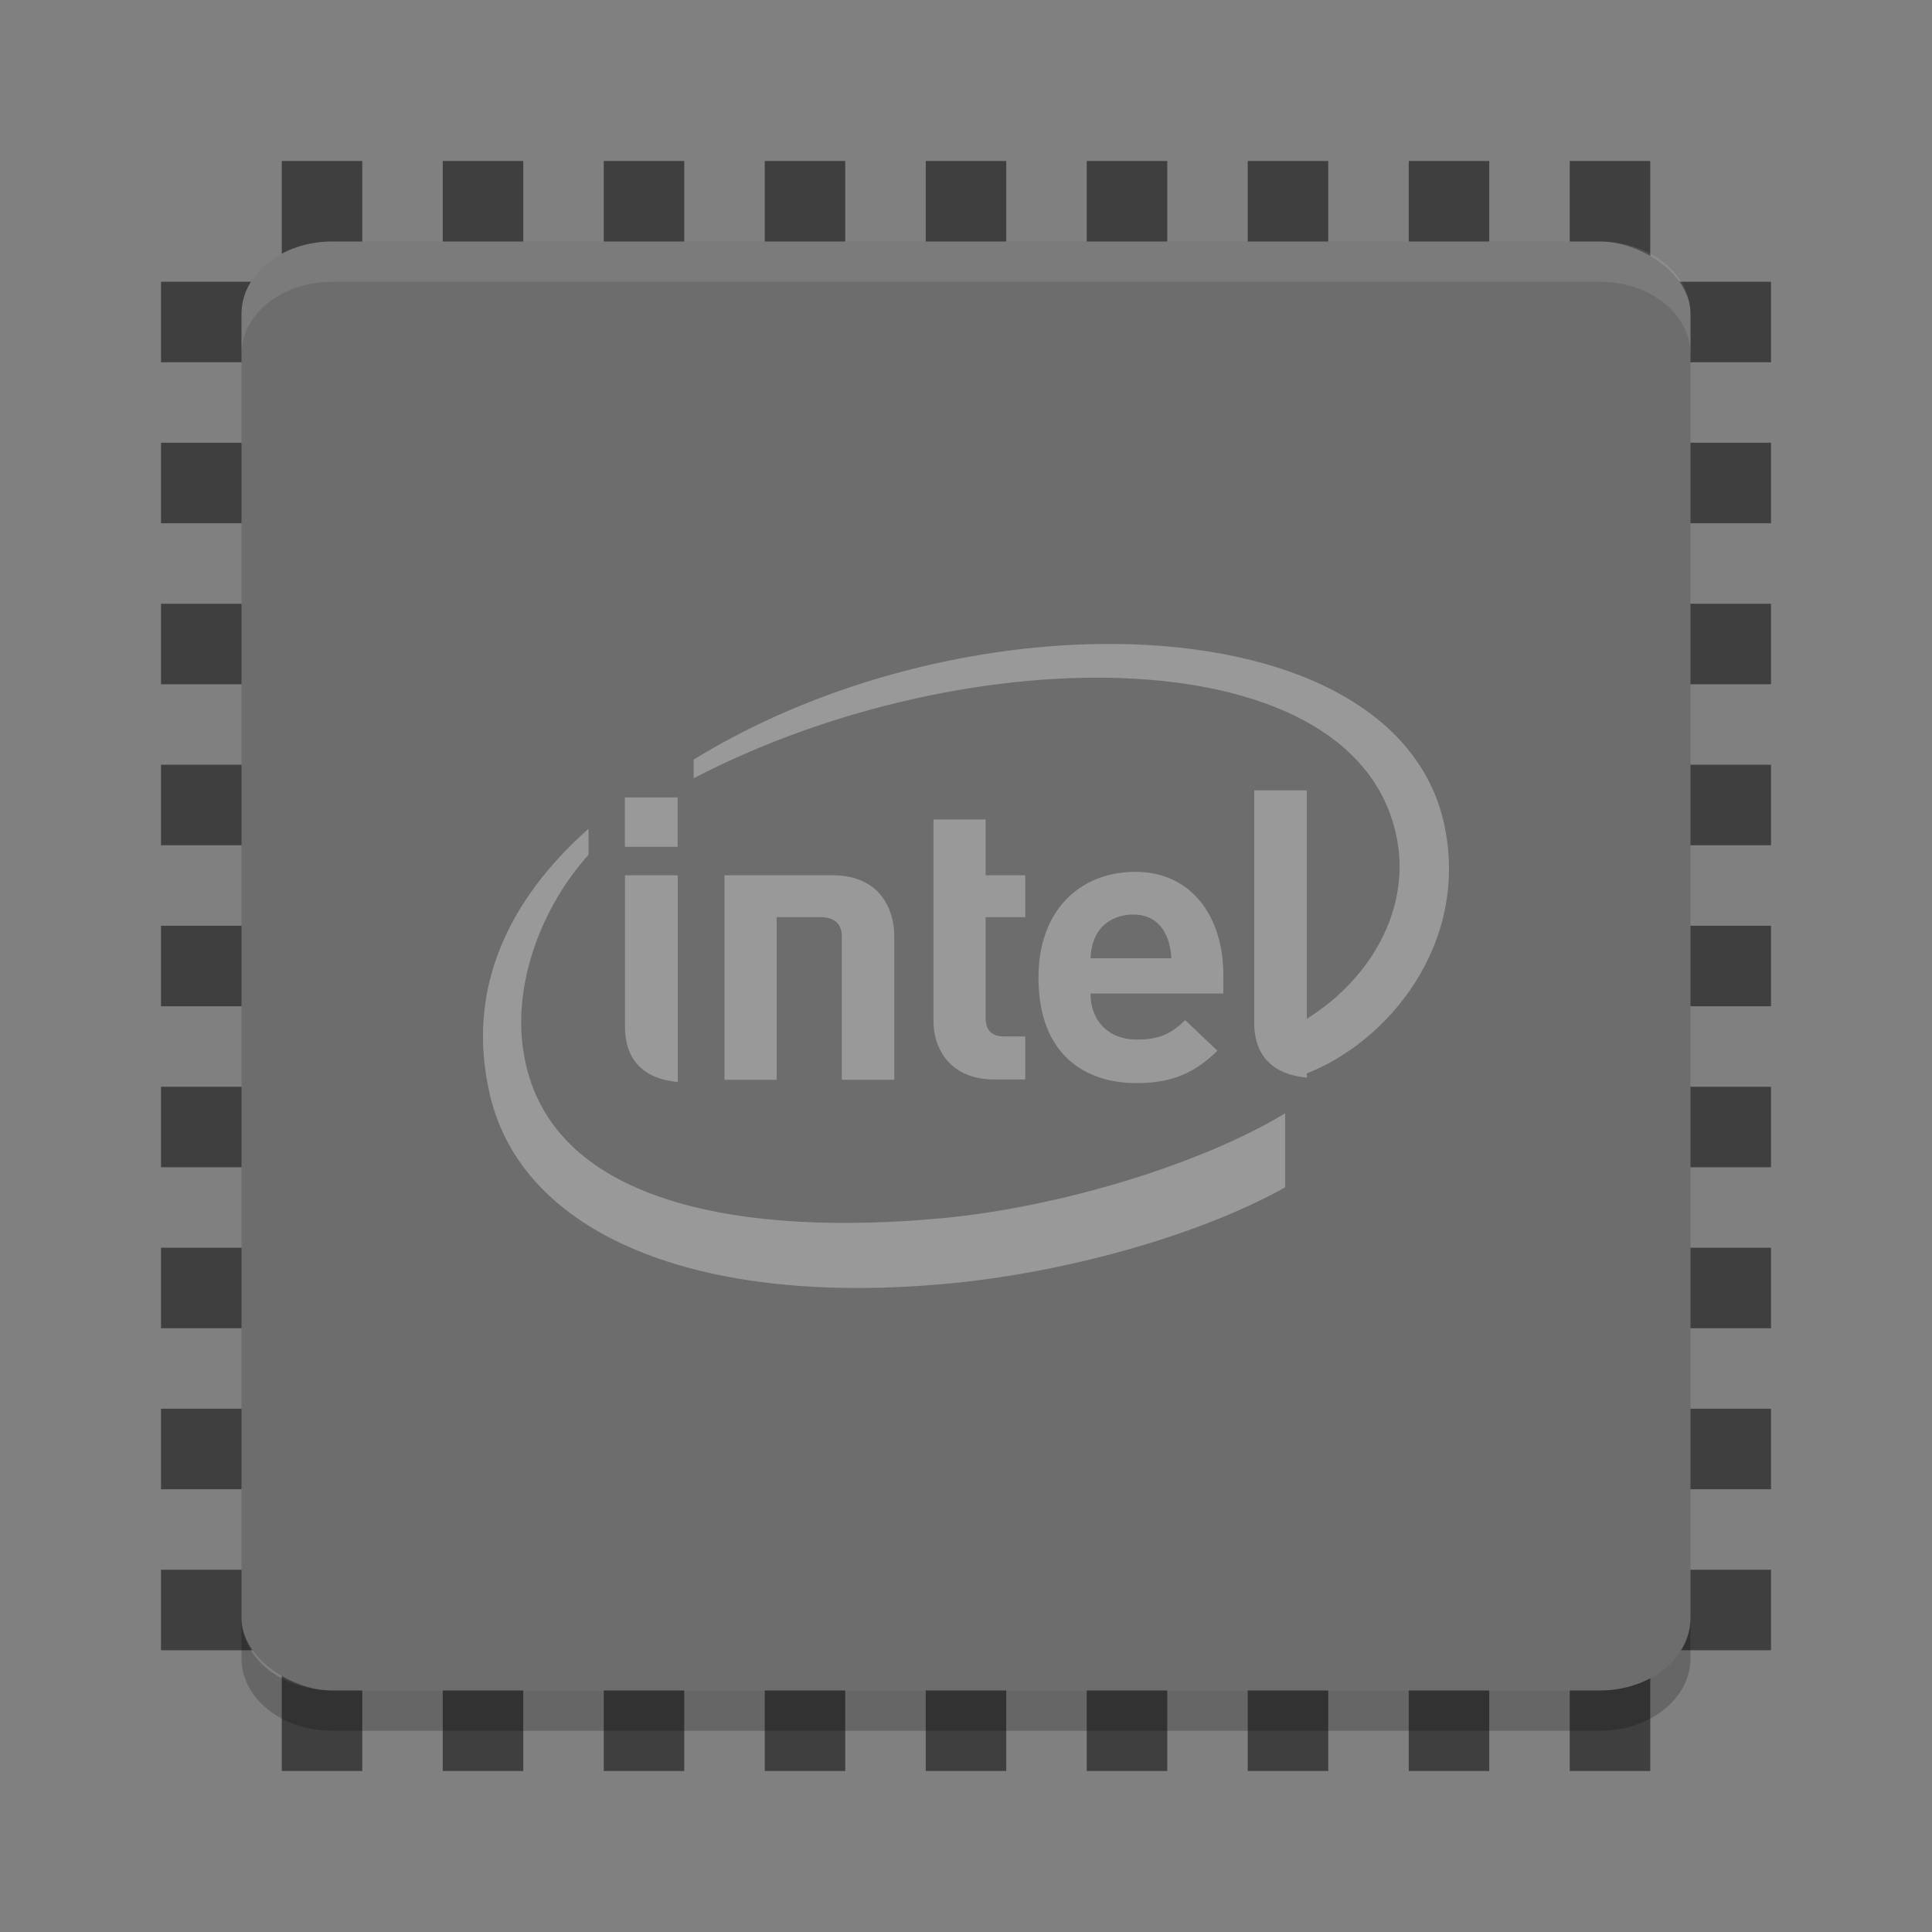 <?xml version="1.0" encoding="UTF-8" standalone="no"?>
<svg xmlns="http://www.w3.org/2000/svg" xmlns:xlink="http://www.w3.org/1999/xlink" height="24" width="24" version="1">
 <rect width="100%" height="100%" fill="#808080" stroke="none"/>
 <defs>
  <filter id="filter3831" style="color-interpolation-filters:sRGB">
   <feGaussianBlur stdDeviation=".637"/>
  </filter>
  <clipPath id="clipPath3823">
   <path fill="#fff" d="m108.81 58c-1.56 0-2.81 1.254-2.81 2.812v24.375c0 1.559 1.25 2.813 2.81 2.813h24.375c1.57 0 2.82-1.254 2.82-2.812v-24.375c0-1.559-1.25-2.813-2.81-2.813h-24.375zm7.188 4.5h10v8.75h5l-10 13.75-10-13.75h5v-8.75z"/>
  </clipPath>
  <linearGradient id="linearGradient3812" y2="50.069" gradientUnits="userSpaceOnUse" y1="64.205" gradientTransform="matrix(.625 0 0 .625 78.5 32.25)" x2="65.263" x1="65.263">
   <stop offset="0"/>
   <stop stop-opacity="0" offset="1"/>
  </linearGradient>
  <filter id="filter3806" style="color-interpolation-filters:sRGB">
   <feGaussianBlur stdDeviation="1.2"/>
  </filter>
  <linearGradient id="linearGradient3788" x1="70" xlink:href="#linearGradient3737" gradientUnits="userSpaceOnUse" y1="54" gradientTransform="translate(0,4)" x2="70" y2="75.095"/>
  <linearGradient id="linearGradient3773" y2="72" gradientUnits="userSpaceOnUse" y1="72" gradientTransform="matrix(.938 0 0 .938 -140.5 3.5)" x2="88" x1="56">
   <stop stop-color="#499119" offset="0"/>
   <stop stop-color="#8fd625" offset="1"/>
  </linearGradient>
  <linearGradient id="linearGradient3832" x1="65.263" xlink:href="#linearGradient3737" gradientUnits="userSpaceOnUse" y1="64.205" gradientTransform="matrix(.625 0 0 .625 28.5 31.25)" x2="65.263" y2="50.069"/>
  <filter id="filter3174" style="color-interpolation-filters:sRGB">
   <feGaussianBlur stdDeviation="1.71"/>
  </filter>
  <linearGradient id="linearGradient3737">
   <stop stop-color="#fff" offset="0"/>
   <stop stop-opacity="0" stop-color="#fff" offset="1"/>
  </linearGradient>
  <linearGradient id="ButtonShadow" y2="7.016" gradientUnits="userSpaceOnUse" y1="92.54" gradientTransform="scale(1.006 .994)" x2="45.448" x1="45.448">
   <stop offset="0"/>
   <stop stop-opacity=".588" offset="1"/>
  </linearGradient>
 </defs>
 <g transform="translate(-187.24,-57.656)" display="none">
  <path opacity=".9" filter="url(#filter3174)" d="m11 7 37-2 37 2c3.324 0 6 2.676 6 6v73c0 3.324-2.676 6-6 6h-74c-3.324 0-6-2.676-6-6v-73c0-3.324 2.676-6 6-6z" fill="url(#ButtonShadow)"/>
 </g>
 <g transform="translate(-187.24,-57.656)" display="none">
  <rect opacity=".6" transform="matrix(0,-1,1,0,0,4)" rx="2.813" ry="2.813" height="30" filter="url(#filter3806)" width="30" y="56" x="-86"/>
  <rect transform="rotate(-90)" rx="2.813" ry="2.813" height="30" width="30" y="56" x="-88" fill="url(#linearGradient3773)"/>
  <path opacity=".5" fill="url(#linearGradient3788)" d="m58.812 58c-1.558 0-2.812 1.254-2.812 2.812v24.375c0 0.873 0.411 1.641 1.031 2.156-0.003-0.053-0.031-0.101-0.031-0.155v-24.375c0-1.559 1.171-2.813 2.625-2.813h22.75c1.454 0 2.625 1.254 2.625 2.812v24.375c0 0.055-0.028 0.102-0.031 0.156 0.62-0.514 1.031-1.282 1.031-2.155v-24.375c0-1.559-1.254-2.813-2.812-2.813h-24.375z"/>
  <path opacity=".6" d="m116 63.5v8.75h-5l10 13.75 10-13.75h-5v-8.75h-10z" clip-path="url(#clipPath3823)" transform="translate(-50)" display="inline" filter="url(#filter3831)" fill="url(#linearGradient3812)"/>
  <path display="inline" fill="url(#linearGradient3832)" d="m66 62.5v8.75h-5l10 13.75 10-13.75h-5v-8.75h-10z"/>
 </g>
 <rect x="13.5" y="-22" width="1" height="20" transform="matrix(0,1,-1,0,0,0)" style="fill:#3f3f3f;fill-opacity:1"/>
 <rect x="11.5" y="-22" width="1" height="20" transform="matrix(0,1,-1,0,0,0)" style="fill:#3f3f3f;fill-opacity:1"/>
 <rect x="9.5" y="-22" width="1" height="20" transform="matrix(0,1,-1,0,0,0)" style="fill:#3f3f3f;fill-opacity:1"/>
 <rect x="7.5" y="-22" width="1" height="20" transform="matrix(0,1,-1,0,0,0)" style="fill:#3f3f3f;fill-opacity:1"/>
 <rect x="15.5" y="-22" width="1" height="20" transform="matrix(0,1,-1,0,0,0)" style="fill:#3f3f3f;fill-opacity:1"/>
 <rect x="17.5" y="-22" width="1" height="20" transform="matrix(0,1,-1,0,0,0)" style="fill:#3f3f3f;fill-opacity:1"/>
 <rect x="19.5" y="-22" width="1" height="20" transform="matrix(0,1,-1,0,0,0)" style="fill:#3f3f3f;fill-opacity:1"/>
 <rect x="5.5" y="-22" width="1" height="20" transform="matrix(0,1,-1,0,0,0)" style="fill:#3f3f3f;fill-opacity:1"/>
 <rect x="3.5" y="-22" width="1" height="20" transform="matrix(0,1,-1,0,0,0)" style="fill:#3f3f3f;fill-opacity:1"/>
 <rect style="fill:#3f3f3f;fill-opacity:1" y="2" width="1" x="11.5" height="20"/>
 <rect style="fill:#3f3f3f;fill-opacity:1" y="2" width="1" x="9.5" height="20"/>
 <rect style="fill:#3f3f3f;fill-opacity:1" y="2" width="1" x="7.5" height="20"/>
 <rect style="fill:#3f3f3f;fill-opacity:1" y="2" width="1" x="5.5" height="20"/>
 <rect style="fill:#3f3f3f;fill-opacity:1" y="2" width="1" x="13.5" height="20"/>
 <rect style="fill:#3f3f3f;fill-opacity:1" y="2" width="1" x="15.5" height="20"/>
 <rect style="fill:#3f3f3f;fill-opacity:1" y="2" width="1" x="17.5" height="20"/>
 <rect style="fill:#3f3f3f;fill-opacity:1" y="2" width="1" x="3.5" height="20"/>
 <rect style="fill:#3f3f3f;fill-opacity:1" y="2" width="1" x="19.5" height="20"/>
 <rect style="fill:#6d6d6d;fill-opacity:1" x="-21" y="-21" width="18" height="18" transform="matrix(0,-1,-1,0,0,0)" rx=".9" ry="1.125"/>
 <path style="opacity:0.1;fill:#ffffff" d="M 4.125,3 C 3.502,3 3,3.402 3,3.9 l 0,0.5 C 3,3.902 3.502,3.5 4.125,3.5 l 15.75,0 C 20.498,3.5 21,3.902 21,4.4 l 0,-0.5 C 21,3.402 20.498,3 19.875,3 L 4.125,3 Z"/>
 <path style="opacity:0.2" d="m 3,20.1 0,0.5 c 0,0.498 0.502,0.9 1.125,0.9 l 15.75,0 C 20.498,21.5 21,21.098 21,20.6 l 0,-0.5 C 21,20.598 20.498,21 19.875,21 L 4.125,21 C 3.502,21 3,20.598 3,20.1 Z"/>
 <path style="fill:#ffffff;opacity:0.3" d="M 13.656 8 C 11.986 8.022 10.12 8.51 8.617 9.436 L 8.617 9.668 C 12.048 7.883 16.916 7.896 17.359 10.453 C 17.506 11.285 17.05 12.145 16.234 12.656 L 16.234 9.818 L 15.58 9.818 L 15.58 12.707 C 15.58 13.046 15.743 13.34 16.234 13.387 L 16.234 13.334 C 17.237 12.942 18.244 11.741 17.947 10.271 C 17.629 8.71 15.804 7.971 13.656 8 z M 7.762 9.906 L 7.762 10.52 L 8.418 10.52 L 8.418 9.906 L 7.762 9.906 z M 11.596 10.18 L 11.596 12.686 C 11.596 13.046 11.82 13.41 12.352 13.41 L 12.736 13.41 L 12.736 12.875 L 12.471 12.875 C 12.316 12.875 12.244 12.794 12.244 12.646 L 12.244 11.393 L 12.736 11.393 L 12.736 10.873 L 12.244 10.873 L 12.244 10.18 L 11.596 10.18 z M 7.311 10.295 C 6.316 11.177 5.776 12.292 6.088 13.609 C 6.486 15.3 8.605 16.258 11.842 15.939 C 13.123 15.815 14.801 15.397 15.965 14.75 L 15.965 13.83 C 14.907 14.468 13.157 14.997 11.699 15.133 C 9.329 15.354 6.86 15.005 6.514 13.131 C 6.342 12.208 6.759 11.227 7.311 10.619 L 7.311 10.295 z M 14.105 10.83 C 13.421 10.83 12.9 11.304 12.9 12.141 C 12.9 13.119 13.497 13.455 14.119 13.455 C 14.596 13.455 14.865 13.303 15.123 13.053 L 14.723 12.672 C 14.556 12.834 14.414 12.914 14.125 12.914 C 13.758 12.914 13.547 12.671 13.547 12.342 L 15.197 12.342 L 15.197 12.111 C 15.197 11.385 14.8 10.83 14.105 10.83 z M 7.764 10.873 L 7.764 12.76 C 7.764 13.099 7.929 13.395 8.42 13.441 L 8.42 10.873 L 7.764 10.873 z M 9 10.873 L 9 13.414 L 9.648 13.414 L 9.648 11.393 L 10.188 11.393 C 10.378 11.393 10.457 11.486 10.457 11.637 L 10.457 13.414 L 11.109 13.414 L 11.109 11.635 C 11.109 11.273 10.914 10.873 10.344 10.873 L 9 10.873 z M 14.076 11.361 C 14.41 11.361 14.537 11.627 14.551 11.904 L 13.547 11.904 C 13.554 11.791 13.568 11.721 13.611 11.629 C 13.683 11.476 13.854 11.361 14.076 11.361 z"/>
</svg>
